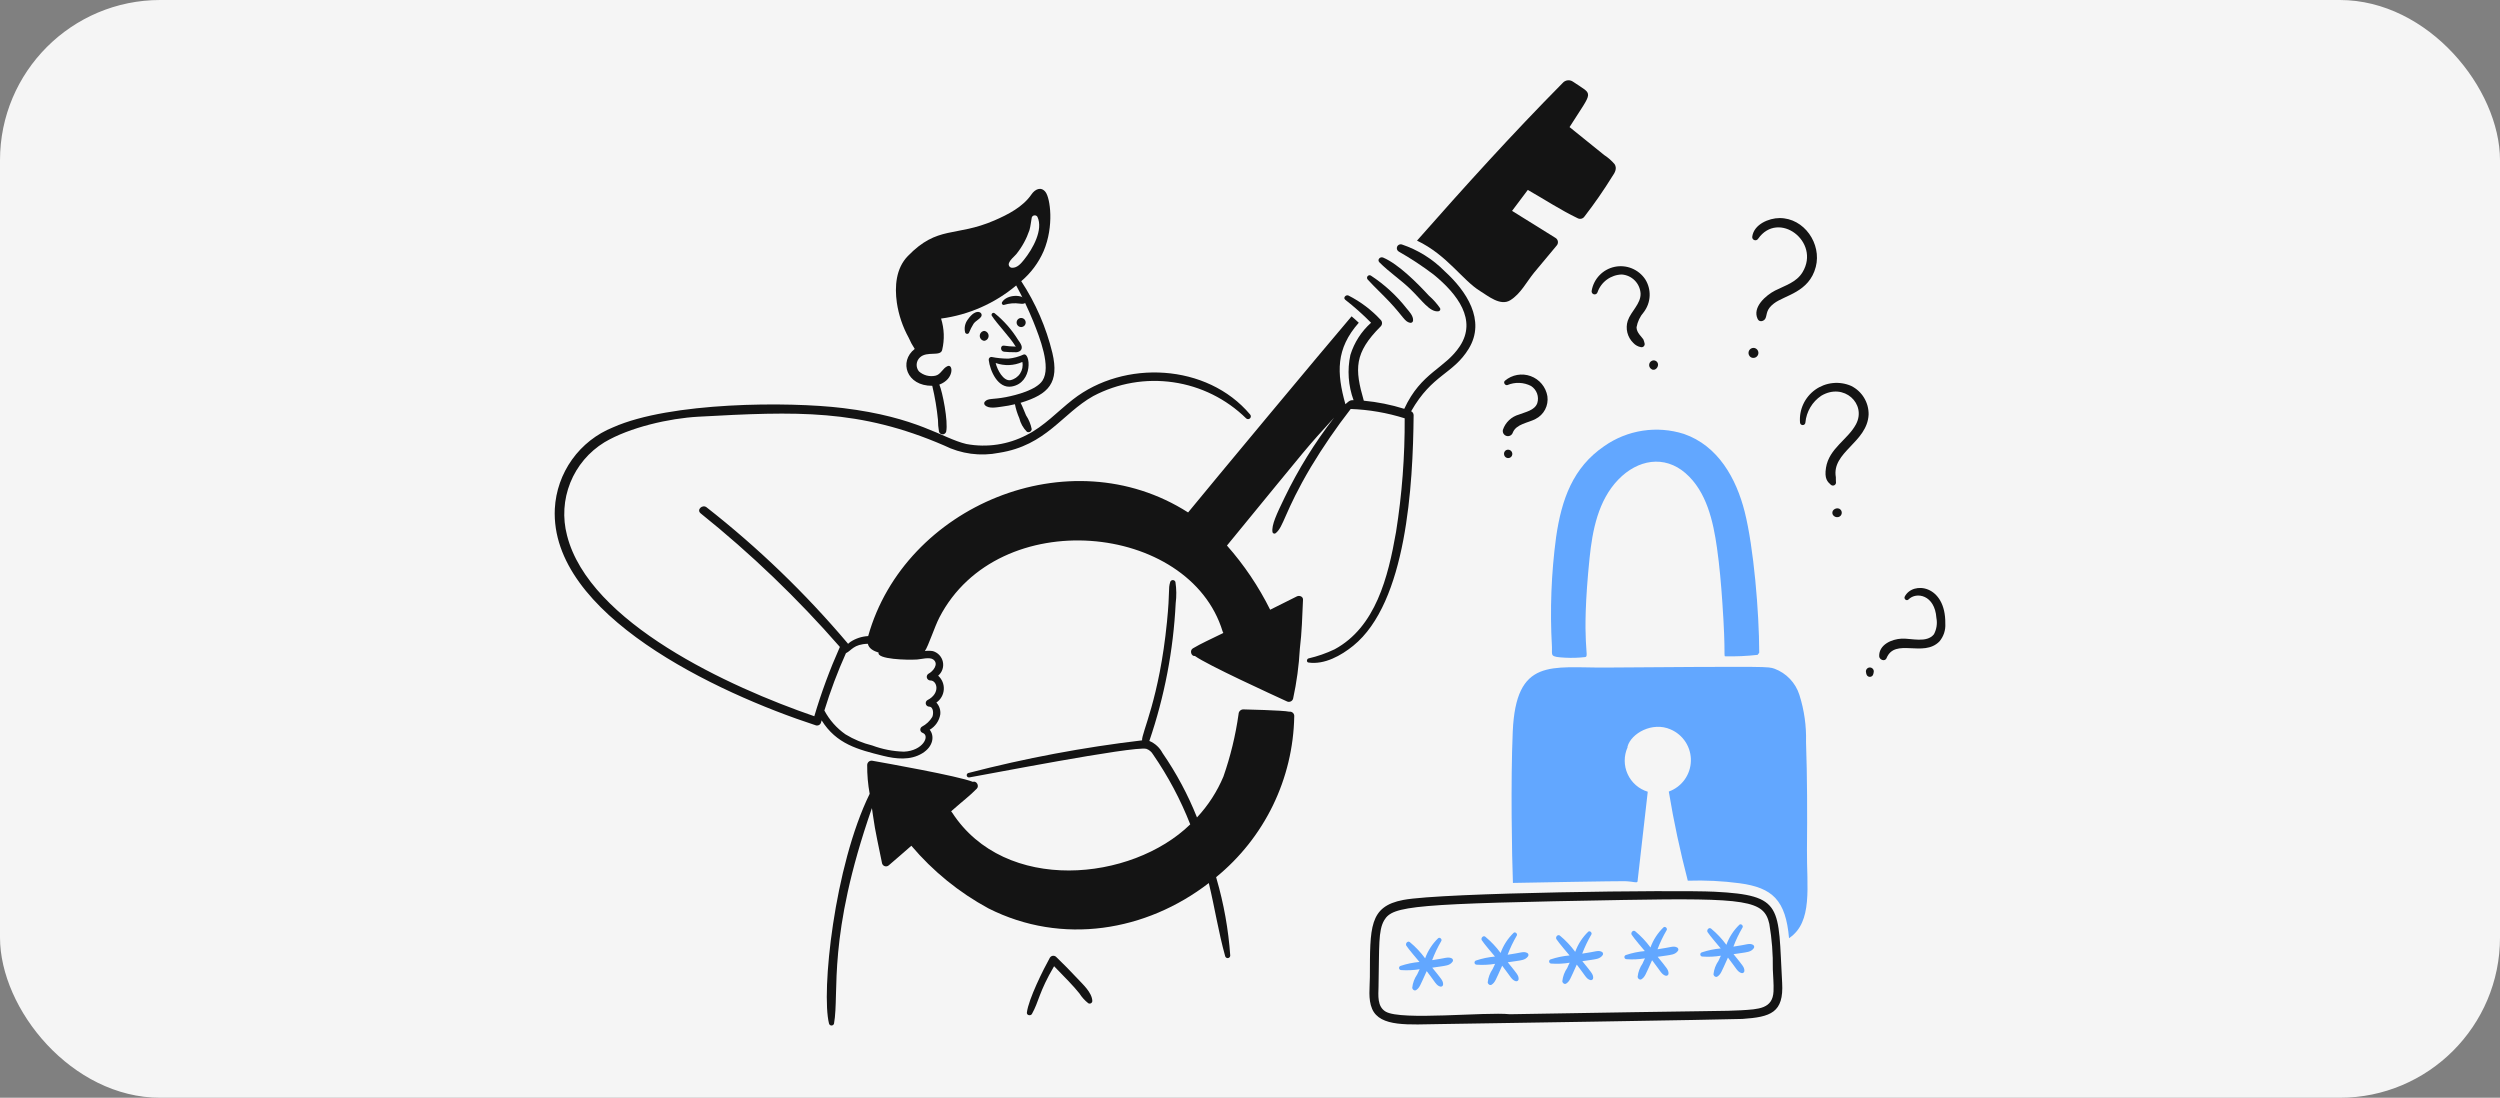 <svg width="312" height="137" viewBox="0 0 312 137" fill="none" xmlns="http://www.w3.org/2000/svg">
<rect x="0" y="0" width="312" height="137" fill="#808080" stroke="none"/>
<g clip-path="url(#clip0_2466_52300)">
<rect width="312" height="137" rx="20" fill="#F5F5F5"/>
<path d="M187.819 47.511C187.562 47.723 187.84 48.15 188.129 48.056C188.599 47.858 189.106 47.765 189.615 47.786C190.125 47.806 190.623 47.938 191.076 48.172C191.421 48.395 191.684 48.724 191.825 49.109C191.965 49.495 191.976 49.916 191.855 50.308C191.531 51.225 190.36 51.418 189.559 51.739C189.097 51.87 188.674 52.111 188.326 52.442C187.978 52.773 187.716 53.184 187.563 53.64C187.525 53.801 187.551 53.972 187.635 54.115C187.72 54.258 187.857 54.363 188.017 54.407C188.178 54.452 188.349 54.432 188.495 54.352C188.641 54.273 188.751 54.14 188.801 53.981C189.233 52.904 190.733 52.773 191.631 52.29C192.145 52.032 192.564 51.619 192.83 51.109C193.097 50.6 193.196 50.02 193.115 49.45C193.02 48.885 192.778 48.355 192.412 47.914C192.046 47.473 191.569 47.137 191.031 46.94C190.493 46.743 189.912 46.692 189.348 46.792C188.784 46.893 188.256 47.141 187.819 47.511Z" fill="#141414"/>
<path d="M188.218 56.121C188.149 56.119 188.081 56.132 188.017 56.157C187.953 56.183 187.895 56.222 187.847 56.271C187.798 56.32 187.76 56.379 187.736 56.443C187.711 56.507 187.7 56.576 187.703 56.645C187.701 56.75 187.732 56.853 187.791 56.94C187.849 57.028 187.933 57.095 188.031 57.134C188.129 57.172 188.236 57.181 188.339 57.157C188.441 57.133 188.534 57.078 188.605 57.001C188.672 56.925 188.716 56.832 188.732 56.732C188.748 56.632 188.734 56.529 188.693 56.437C188.653 56.344 188.586 56.265 188.502 56.209C188.418 56.154 188.319 56.123 188.218 56.121Z" fill="#141414"/>
<path d="M205.084 42.343C204.851 42.004 204.235 41.497 204.241 40.838C204.367 40.138 204.681 39.485 205.148 38.948C205.59 38.366 205.844 37.662 205.876 36.931C205.907 36.201 205.716 35.478 205.326 34.859C204.917 34.247 204.335 33.772 203.653 33.494C202.971 33.217 202.222 33.15 201.502 33.303C200.782 33.456 200.125 33.821 199.615 34.352C199.105 34.882 198.766 35.554 198.642 36.279C198.619 36.374 198.635 36.473 198.684 36.557C198.734 36.641 198.814 36.702 198.908 36.729C199.001 36.755 199.102 36.744 199.187 36.698C199.273 36.652 199.338 36.574 199.368 36.482C199.587 35.848 199.994 35.295 200.534 34.898C201.075 34.501 201.723 34.277 202.394 34.257C203.005 34.3 203.579 34.562 204.011 34.996C204.443 35.43 204.703 36.005 204.744 36.616C204.798 37.908 203.538 38.855 203.142 40.033C202.988 40.513 202.972 41.026 203.095 41.514C203.217 42.003 203.474 42.448 203.836 42.798C204.084 43.07 204.414 43.254 204.776 43.322C204.84 43.338 204.908 43.337 204.973 43.319C205.037 43.301 205.096 43.267 205.143 43.219C205.19 43.172 205.225 43.113 205.242 43.049C205.26 42.984 205.261 42.916 205.245 42.852C205.207 42.677 205.153 42.507 205.084 42.343Z" fill="#141414"/>
<path d="M206.892 45.327C206.852 45.221 206.78 45.131 206.687 45.067C206.594 45.003 206.483 44.97 206.37 44.971C206.243 44.977 206.121 45.025 206.023 45.107C205.925 45.189 205.856 45.3 205.827 45.424C205.798 45.549 205.81 45.679 205.861 45.796C205.912 45.913 206 46.01 206.111 46.072C206.54 46.373 207.066 45.779 206.892 45.327Z" fill="#141414"/>
<path d="M226.609 33.311C227.36 30.43 225.167 27.197 222.082 27.215C220.747 27.222 218.911 27.993 218.686 29.5C218.665 29.591 218.677 29.688 218.72 29.772C218.763 29.856 218.835 29.922 218.922 29.958C219.009 29.994 219.107 29.998 219.197 29.968C219.286 29.939 219.363 29.879 219.412 29.799C221.956 26.179 227.239 30.163 224.964 33.963C224.202 35.236 222.788 35.622 221.538 36.258C220.397 36.839 218.644 38.345 219.359 39.814C219.587 40.282 220.201 40.081 220.352 39.686C220.557 39.152 220.407 38.625 221.388 37.871C222.75 36.827 225.78 36.491 226.609 33.311Z" fill="#141414"/>
<path d="M218.825 43.416C218.714 43.419 218.605 43.451 218.51 43.51C218.415 43.568 218.338 43.651 218.285 43.75C218.233 43.848 218.208 43.959 218.213 44.07C218.217 44.181 218.251 44.29 218.312 44.383C218.363 44.473 218.437 44.547 218.528 44.596C218.618 44.646 218.72 44.67 218.823 44.666C218.989 44.666 219.148 44.6 219.265 44.483C219.383 44.366 219.449 44.207 219.449 44.042C219.449 43.876 219.384 43.717 219.267 43.6C219.15 43.482 218.991 43.416 218.825 43.416Z" fill="#141414"/>
<path d="M231.027 48.162C230.302 47.847 229.507 47.725 228.721 47.809C227.934 47.892 227.183 48.178 226.54 48.638C225.897 49.099 225.384 49.718 225.051 50.435C224.719 51.153 224.578 51.944 224.642 52.732C224.647 52.819 224.684 52.9 224.746 52.959C224.809 53.018 224.892 53.052 224.978 53.052C225.064 53.052 225.147 53.018 225.21 52.959C225.272 52.9 225.31 52.819 225.314 52.732C225.375 52.064 225.584 51.417 225.926 50.839C226.267 50.261 226.733 49.766 227.29 49.391C230.117 47.7 232.986 50.41 231.624 52.957C230.607 54.86 228.278 55.952 227.886 58.359C227.657 59.766 228.084 60.129 228.483 60.495C228.544 60.553 228.622 60.589 228.705 60.599C228.788 60.608 228.872 60.591 228.944 60.549C229.016 60.507 229.073 60.442 229.105 60.365C229.138 60.288 229.145 60.202 229.124 60.121C229.095 59.929 229.135 59.737 229.114 59.555C228.56 56.416 233.036 55.222 233.203 51.739C233.216 50.998 233.018 50.269 232.633 49.636C232.248 49.002 231.691 48.492 231.027 48.162Z" fill="#141414"/>
<path d="M229.529 63.481C229.084 63.303 228.474 63.721 228.738 64.247C228.811 64.363 228.918 64.452 229.045 64.502C229.172 64.552 229.312 64.56 229.444 64.525C229.554 64.495 229.653 64.432 229.726 64.344C229.799 64.255 229.843 64.147 229.852 64.033C229.862 63.919 229.836 63.805 229.778 63.706C229.72 63.607 229.633 63.529 229.529 63.481Z" fill="#141414"/>
<path d="M237.714 74.45C237.563 74.737 237.941 75.062 238.183 74.812C239.146 73.819 241.469 74.225 241.663 77.119C241.798 77.814 241.689 78.534 241.355 79.158C240.457 80.288 238.515 79.645 237.318 79.703C236.08 79.763 234.493 80.45 234.521 81.891C234.529 82.336 235.238 82.626 235.439 82.137C236.5 79.556 240.033 82.099 242.037 80.055C242.564 79.436 242.828 78.635 242.774 77.824C242.841 72.987 238.735 72.493 237.714 74.45Z" fill="#141414"/>
<path d="M232.883 83.922C232.894 84.039 232.928 84.153 232.981 84.258C233.02 84.323 233.075 84.377 233.141 84.414C233.207 84.452 233.281 84.471 233.357 84.471C233.433 84.471 233.507 84.452 233.573 84.414C233.639 84.377 233.694 84.323 233.733 84.258C233.785 84.155 233.818 84.044 233.83 83.929C233.851 83.856 233.855 83.779 233.842 83.705C233.828 83.63 233.797 83.559 233.752 83.499C233.706 83.438 233.648 83.388 233.58 83.354C233.512 83.32 233.437 83.301 233.361 83.301C233.285 83.3 233.21 83.317 233.142 83.35C233.074 83.384 233.014 83.432 232.968 83.493C232.921 83.553 232.889 83.623 232.875 83.697C232.86 83.772 232.863 83.849 232.883 83.922Z" fill="#141414"/>
<path d="M219.551 81.42C219.542 76.403 218.86 68.309 217.737 63.868C216.683 59.703 214.416 55.626 210.145 54.152C208.486 53.626 206.729 53.488 205.009 53.751C203.289 54.013 201.652 54.668 200.226 55.665C196.304 58.335 194.886 62.306 194.204 67.015C193.597 71.547 193.422 76.127 193.681 80.692C193.74 81.827 193.32 81.972 195.335 82.08C196.162 82.124 196.991 82.099 197.813 82.005C198.462 81.931 197.243 80.737 198.378 69.652C198.734 66.181 199.452 62.45 201.966 59.85C204.386 57.349 207.707 56.76 210.348 59.049C212.988 61.338 213.808 65.06 214.277 68.36C214.598 70.624 214.792 72.908 214.949 75.182C215.426 82.052 215.047 81.906 215.366 81.909C216.678 81.936 217.991 81.877 219.295 81.731C219.329 81.731 219.361 81.717 219.385 81.693C219.409 81.669 219.423 81.637 219.423 81.603C219.487 81.559 219.551 81.516 219.551 81.42Z" fill="#62A7FF"/>
<path d="M222.413 122.668C221.879 113.109 222.651 111.73 213.967 111.286C209.332 111.05 180.002 111.387 175.135 112.311C170.844 113.126 170.986 115.73 170.96 121.952C170.955 123.223 170.721 124.698 171.238 125.903C172.229 128.217 175.851 127.852 179.79 127.803C181.402 127.783 216.369 127.236 217.448 127.163C220.99 126.922 222.622 126.383 222.413 122.668ZM221.335 123.725C221.232 125.899 219.489 125.95 217.267 126.084C215.256 126.205 215.036 126.113 188.431 126.576C185.373 126.259 174.884 127.392 172.938 126.255C171.851 125.621 172.019 124.216 172.04 123.14C172.142 118.1 171.992 116.132 172.752 114.844C173.828 113.034 176.296 112.776 202.627 112.314C218.089 112.042 220.152 112.37 220.811 115.303C221.132 117.179 221.279 119.081 221.249 120.984C221.277 121.867 221.378 122.807 221.335 123.725Z" fill="#141414"/>
<path d="M181.187 119.603C180.679 119.371 180.427 119.591 178.731 119.827C179.041 119.007 179.42 118.214 179.863 117.457C180.022 117.243 179.705 116.915 179.489 117.083C178.758 117.787 178.2 118.649 177.856 119.603C177.305 118.85 176.663 118.169 175.944 117.575C175.677 117.373 175.357 117.753 175.506 118.012C175.716 118.372 177.07 119.959 177.151 120.052C176.348 120.122 175.556 120.286 174.791 120.543C174.73 120.561 174.678 120.599 174.643 120.652C174.608 120.705 174.593 120.769 174.601 120.832C174.608 120.895 174.638 120.953 174.685 120.996C174.732 121.039 174.792 121.064 174.856 121.066C175.628 121.121 176.405 121.085 177.17 120.959C177.059 121.167 176.959 121.381 176.87 121.599C176.527 122.094 176.313 122.667 176.247 123.265C176.264 123.49 176.524 123.71 176.749 123.554C177.173 123.257 177.219 123.027 178.052 121.194C179.148 122.603 179.217 122.963 179.739 123.127C179.782 123.139 179.827 123.141 179.87 123.132C179.914 123.124 179.955 123.105 179.99 123.079C180.025 123.052 180.054 123.017 180.073 122.977C180.093 122.937 180.103 122.893 180.102 122.849C180.102 122.375 179.878 122.181 178.746 120.767C179.12 120.724 179.483 120.67 179.856 120.607C180.369 120.518 180.914 120.5 181.245 120.062C181.278 120.031 181.303 119.993 181.318 119.951C181.334 119.908 181.339 119.863 181.333 119.818C181.328 119.773 181.311 119.73 181.286 119.693C181.261 119.656 181.227 119.625 181.187 119.603Z" fill="#62A7FF"/>
<path d="M190.606 118.929C190.109 118.685 189.888 118.912 188.15 119.154C188.461 118.333 188.839 117.541 189.282 116.783C189.441 116.569 189.124 116.241 188.908 116.41C188.178 117.113 187.619 117.975 187.275 118.929C186.724 118.177 186.082 117.495 185.363 116.901C185.096 116.699 184.776 117.079 184.926 117.339C185.135 117.695 186.489 119.285 186.57 119.378C185.767 119.448 184.975 119.613 184.21 119.869C184.149 119.887 184.097 119.925 184.062 119.978C184.027 120.031 184.012 120.095 184.019 120.158C184.027 120.221 184.057 120.279 184.104 120.322C184.15 120.365 184.211 120.39 184.274 120.392C185.047 120.448 185.824 120.412 186.588 120.286C186.478 120.494 186.378 120.708 186.289 120.926C185.946 121.421 185.731 121.993 185.666 122.592C185.683 122.816 185.943 123.037 186.168 122.88C186.592 122.583 186.638 122.353 187.471 120.521C188.568 121.929 188.636 122.289 189.162 122.453C189.205 122.465 189.25 122.467 189.294 122.459C189.337 122.451 189.378 122.432 189.414 122.405C189.449 122.378 189.477 122.343 189.497 122.303C189.516 122.263 189.526 122.219 189.525 122.175C189.525 121.702 189.301 121.508 188.17 120.093C188.543 120.051 188.906 119.996 189.28 119.933C189.792 119.844 190.337 119.826 190.668 119.388C190.7 119.357 190.724 119.318 190.738 119.276C190.753 119.233 190.757 119.188 190.751 119.143C190.745 119.099 190.729 119.056 190.704 119.019C190.678 118.982 190.645 118.951 190.606 118.929Z" fill="#62A7FF"/>
<path d="M199.916 118.791C199.42 118.546 199.199 118.774 197.461 119.015C197.771 118.195 198.15 117.402 198.592 116.645C198.751 116.43 198.434 116.103 198.219 116.271C197.488 116.974 196.929 117.836 196.585 118.791C196.034 118.038 195.392 117.357 194.674 116.762C194.407 116.56 194.087 116.94 194.236 117.2C194.445 117.556 195.8 119.147 195.88 119.239C195.077 119.309 194.285 119.474 193.521 119.73C193.46 119.748 193.407 119.787 193.372 119.84C193.337 119.893 193.322 119.956 193.33 120.019C193.337 120.082 193.367 120.141 193.414 120.184C193.461 120.226 193.521 120.251 193.585 120.254C194.358 120.309 195.134 120.273 195.899 120.147C195.788 120.355 195.688 120.569 195.6 120.788C195.255 121.282 195.041 121.854 194.977 122.453C194.993 122.677 195.253 122.898 195.478 122.741C195.901 122.444 195.948 122.214 196.781 120.382C197.877 121.791 197.946 122.15 198.467 122.314C198.51 122.326 198.555 122.328 198.599 122.32C198.642 122.312 198.683 122.293 198.719 122.267C198.754 122.24 198.782 122.205 198.802 122.165C198.821 122.125 198.831 122.081 198.83 122.036C198.83 121.563 198.606 121.369 197.475 119.955C197.849 119.912 198.211 119.858 198.585 119.794C199.097 119.705 199.642 119.688 199.973 119.25C200.006 119.219 200.031 119.181 200.047 119.138C200.062 119.096 200.067 119.05 200.062 119.006C200.056 118.961 200.04 118.918 200.015 118.881C199.99 118.843 199.956 118.812 199.916 118.791Z" fill="#62A7FF"/>
<path d="M209.311 118.246C208.815 118.001 208.594 118.229 206.856 118.47C207.166 117.65 207.545 116.857 207.988 116.1C208.146 115.885 207.829 115.558 207.614 115.726C206.883 116.43 206.324 117.292 205.98 118.246C205.429 117.493 204.787 116.812 204.069 116.217C203.802 116.015 203.482 116.395 203.631 116.655C203.84 117.011 205.195 118.603 205.275 118.694C204.472 118.764 203.68 118.929 202.915 119.185C202.855 119.203 202.802 119.242 202.767 119.295C202.732 119.348 202.717 119.411 202.725 119.474C202.732 119.537 202.762 119.596 202.809 119.639C202.856 119.682 202.916 119.706 202.98 119.709C203.752 119.764 204.529 119.728 205.294 119.602C205.183 119.81 205.083 120.024 204.995 120.243C204.652 120.737 204.44 121.31 204.376 121.908C204.393 122.133 204.652 122.353 204.878 122.196C205.301 121.899 205.347 121.669 206.18 119.837C207.276 121.247 207.346 121.605 207.871 121.769C207.914 121.781 207.959 121.783 208.002 121.775C208.046 121.766 208.087 121.748 208.122 121.721C208.157 121.694 208.185 121.659 208.205 121.62C208.224 121.58 208.234 121.536 208.233 121.491C208.233 121.018 208.009 120.824 206.878 119.41C207.252 119.367 207.615 119.313 207.988 119.25C208.5 119.161 209.045 119.143 209.376 118.705C209.408 118.673 209.432 118.634 209.446 118.592C209.46 118.549 209.464 118.504 209.458 118.459C209.452 118.415 209.435 118.372 209.41 118.335C209.384 118.298 209.35 118.267 209.311 118.246Z" fill="#62A7FF"/>
<path d="M218.782 117.915C218.295 117.665 218.07 117.897 216.327 118.14C216.638 117.319 217.016 116.527 217.459 115.769C217.617 115.555 217.301 115.228 217.085 115.396C216.355 116.099 215.796 116.961 215.451 117.915C214.9 117.163 214.259 116.481 213.54 115.887C213.273 115.685 212.953 116.065 213.102 116.325C213.312 116.681 214.666 118.272 214.747 118.364C213.944 118.434 213.151 118.599 212.387 118.855C212.326 118.873 212.273 118.911 212.238 118.964C212.203 119.017 212.188 119.081 212.196 119.144C212.204 119.207 212.234 119.265 212.28 119.308C212.327 119.351 212.388 119.376 212.451 119.378C213.224 119.434 214 119.398 214.765 119.272C214.655 119.48 214.555 119.694 214.466 119.912C214.122 120.406 213.908 120.979 213.843 121.578C213.86 121.803 214.119 122.023 214.345 121.866C214.768 121.569 214.814 121.339 215.647 119.507C216.743 120.916 216.813 121.276 217.338 121.439C217.381 121.451 217.426 121.453 217.469 121.445C217.513 121.436 217.554 121.418 217.589 121.391C217.625 121.364 217.653 121.329 217.672 121.289C217.692 121.249 217.702 121.205 217.701 121.161C217.701 120.688 217.477 120.494 216.345 119.079C216.718 119.037 217.082 118.982 217.455 118.919C217.967 118.83 218.512 118.812 218.843 118.374C218.874 118.342 218.897 118.304 218.91 118.261C218.924 118.219 218.928 118.174 218.923 118.13C218.917 118.086 218.901 118.044 218.877 118.007C218.853 117.97 218.82 117.938 218.782 117.915Z" fill="#62A7FF"/>
<path d="M160.895 88.819C160.172 88.641 155.245 88.534 155.151 88.531C154.999 88.536 154.855 88.598 154.748 88.705C154.641 88.812 154.579 88.956 154.574 89.108C154.202 91.765 153.569 94.38 152.684 96.913C151.894 98.796 150.777 100.523 149.385 102.016C148.257 99.184 146.814 96.487 145.082 93.977C144.727 93.298 144.145 92.765 143.438 92.471C145.332 86.923 146.439 81.136 146.726 75.281C146.838 74.401 146.827 73.51 146.694 72.633C146.673 72.563 146.629 72.502 146.571 72.459C146.512 72.416 146.441 72.393 146.368 72.393C146.296 72.393 146.225 72.416 146.166 72.459C146.107 72.502 146.064 72.563 146.043 72.633C145.764 73.553 146.037 73.6 145.637 77.63C144.684 87.224 142.451 91.498 142.53 92.396C135.214 93.26 127.965 94.623 120.834 96.475C120.766 96.499 120.71 96.547 120.677 96.611C120.643 96.674 120.635 96.748 120.654 96.818C120.673 96.887 120.718 96.946 120.779 96.984C120.84 97.022 120.913 97.034 120.984 97.02C122.505 96.774 141.484 93.067 143.064 93.454C143.416 93.578 143.711 93.824 143.897 94.148C145.776 96.871 147.335 99.801 148.542 102.881C141.22 110.01 125.429 111.592 118.826 101.408C118.686 101.19 118.576 101.374 119.136 100.874C120.052 100.057 121.049 99.305 121.902 98.428C122.258 98.066 121.849 97.403 121.411 97.574C119.587 96.841 110.464 95.227 108.907 94.947C108.827 94.927 108.743 94.925 108.662 94.942C108.581 94.958 108.505 94.993 108.439 95.043C108.374 95.094 108.32 95.158 108.283 95.232C108.246 95.306 108.226 95.388 108.225 95.47C108.215 96.677 108.319 97.882 108.535 99.069C104.1 108.113 102.475 123.818 103.462 127.748C103.48 127.816 103.521 127.876 103.577 127.919C103.633 127.962 103.702 127.985 103.773 127.985C103.844 127.985 103.913 127.962 103.969 127.919C104.025 127.876 104.066 127.816 104.085 127.748C104.786 123.796 103.183 117.012 108.815 100.852C108.867 101.173 108.911 101.481 108.953 101.802C109.22 103.81 109.7 105.772 110.085 107.76C110.11 107.844 110.157 107.92 110.22 107.98C110.283 108.041 110.36 108.085 110.445 108.107C110.529 108.129 110.618 108.13 110.703 108.108C110.787 108.087 110.865 108.044 110.929 107.984C111.874 107.183 112.807 106.361 113.737 105.55C116.43 108.73 119.692 111.381 123.357 113.366C132.571 118.021 143.067 116.214 150.858 110.205C151.595 113.237 152.063 116.334 152.905 119.345C152.927 119.418 152.975 119.481 153.04 119.522C153.104 119.563 153.182 119.58 153.258 119.569C153.334 119.558 153.403 119.521 153.454 119.463C153.505 119.406 153.533 119.332 153.535 119.256C153.308 116.01 152.735 112.797 151.827 109.672C151.805 109.608 151.795 109.533 151.773 109.469C154.757 107.036 157.175 103.981 158.859 100.518C160.542 97.055 161.451 93.267 161.522 89.418C161.531 89.334 161.52 89.25 161.492 89.171C161.463 89.093 161.416 89.022 161.356 88.964C161.295 88.906 161.222 88.863 161.142 88.838C161.062 88.813 160.978 88.806 160.895 88.819Z" fill="#141414"/>
<path d="M131.807 119.421C131.753 119.369 131.688 119.329 131.616 119.305C131.545 119.281 131.469 119.274 131.394 119.283C131.32 119.292 131.248 119.318 131.184 119.359C131.121 119.399 131.067 119.453 131.027 119.517C130.244 120.916 128.348 124.696 128.155 126.37C128.115 126.726 128.631 126.815 128.785 126.541C129.675 124.958 129.64 123.834 131.551 120.583C132.902 121.976 133.972 123.046 134.711 123.979C135.007 124.449 135.383 124.864 135.821 125.206C135.872 125.235 135.929 125.25 135.988 125.249C136.046 125.249 136.104 125.234 136.154 125.205C136.205 125.176 136.247 125.134 136.277 125.084C136.306 125.033 136.322 124.976 136.323 124.918C136.274 123.85 135.137 122.848 134.454 122.11C133.609 121.196 132.711 120.298 131.807 119.421Z" fill="#141414"/>
<path d="M176.042 36.107C177.471 37.492 178.432 38.97 179.501 38.851C179.545 38.848 179.588 38.835 179.626 38.812C179.663 38.789 179.695 38.757 179.717 38.719C179.739 38.681 179.751 38.638 179.753 38.594C179.754 38.55 179.745 38.506 179.726 38.466C179.326 37.888 178.856 37.361 178.327 36.897C176.895 35.345 174.537 32.962 172.615 32.145C172.241 31.987 171.826 32.413 172.155 32.744C173.355 33.956 174.811 34.913 176.042 36.107Z" fill="#141414"/>
<path d="M173.416 37.678C175.169 39.547 175.285 40.14 175.967 40.283C176.012 40.294 176.059 40.296 176.104 40.287C176.149 40.278 176.192 40.259 176.229 40.232C176.266 40.204 176.296 40.168 176.318 40.127C176.339 40.086 176.35 40.04 176.352 39.994C176.388 39.428 175.907 38.926 175.561 38.51C174.302 36.9 172.787 35.508 171.077 34.389C171.011 34.352 170.933 34.341 170.858 34.356C170.783 34.372 170.717 34.414 170.67 34.475C170.624 34.535 170.601 34.61 170.605 34.687C170.609 34.763 170.64 34.835 170.693 34.89C171.563 35.847 172.521 36.724 173.416 37.678Z" fill="#141414"/>
<path d="M122.827 42.535C122.979 42.517 123.119 42.445 123.221 42.331C123.323 42.217 123.379 42.069 123.379 41.916C123.379 41.763 123.323 41.615 123.221 41.501C123.119 41.387 122.979 41.314 122.827 41.297C122.675 41.314 122.535 41.387 122.433 41.501C122.331 41.615 122.275 41.763 122.275 41.916C122.275 42.069 122.331 42.217 122.433 42.331C122.535 42.445 122.675 42.517 122.827 42.535Z" fill="#141414"/>
<path d="M124.109 39.076C124.062 39.05 124.009 39.04 123.956 39.047C123.904 39.054 123.855 39.078 123.817 39.116C123.78 39.154 123.755 39.203 123.748 39.255C123.741 39.308 123.751 39.361 123.778 39.407C124.401 40.386 126.119 42.166 126.692 43.155C126.781 43.304 126.863 43.236 126.628 43.251C126.181 43.242 125.735 43.203 125.293 43.134C124.813 43.069 124.813 43.837 125.293 43.892C125.736 43.942 126.182 43.963 126.628 43.956C126.868 43.988 127.111 43.931 127.312 43.796C127.795 43.381 127.32 42.794 127.055 42.418C126.272 41.143 125.276 40.013 124.109 39.076Z" fill="#141414"/>
<path d="M123.393 44.926C123.559 46.293 124.536 48.535 126.265 48.236C128.966 47.772 128.608 43.891 127.718 44.255C127.127 44.525 126.495 44.694 125.849 44.757C125.153 44.758 124.459 44.691 123.778 44.554C123.726 44.545 123.673 44.548 123.623 44.564C123.574 44.579 123.528 44.606 123.491 44.642C123.453 44.679 123.425 44.724 123.408 44.773C123.391 44.822 123.386 44.875 123.393 44.926ZM127.589 45.172C127.689 45.672 127.588 46.19 127.308 46.616C127.028 47.042 126.592 47.34 126.094 47.447C125.217 47.58 124.465 46.172 124.258 45.3C125.343 45.692 126.538 45.646 127.589 45.172Z" fill="#141414"/>
<path d="M127.44 39.684C127.29 39.684 127.146 39.743 127.04 39.849C126.933 39.956 126.874 40.099 126.874 40.25C126.874 40.4 126.933 40.544 127.04 40.65C127.146 40.756 127.29 40.816 127.44 40.816C127.59 40.816 127.734 40.756 127.84 40.65C127.946 40.544 128.006 40.4 128.006 40.25C128.006 40.099 127.946 39.956 127.84 39.849C127.734 39.743 127.59 39.684 127.44 39.684Z" fill="#141414"/>
<path d="M180.313 33.865C178.809 32.336 176.966 31.184 174.932 30.502C174.819 30.473 174.698 30.485 174.593 30.537C174.488 30.589 174.406 30.677 174.36 30.785C174.315 30.893 174.31 31.014 174.346 31.125C174.383 31.237 174.458 31.331 174.558 31.392C176.084 32.259 177.55 33.227 178.946 34.29C181.941 36.742 184.323 39.945 182.202 43.184C180.339 46.032 177.37 46.437 175.252 51.021C173.608 50.508 171.916 50.168 170.202 50.006C169.055 46.032 168.984 44.059 172.315 40.728C172.419 40.62 172.477 40.477 172.477 40.328C172.477 40.178 172.419 40.035 172.315 39.927C171.166 38.681 169.803 37.651 168.291 36.884C167.98 36.736 167.574 37.151 167.885 37.407C169.02 38.295 170.097 39.254 171.11 40.279C169.901 41.359 169.009 42.747 168.529 44.294C168.123 46.176 168.26 48.135 168.924 49.942C168.625 49.942 168.501 49.892 167.905 50.443C166.814 46.541 166.697 43.533 169.575 40.279C169.287 40.002 168.977 39.735 168.678 39.478C164.888 43.92 151.307 60.246 148.275 63.953C133.439 54.473 112.879 63.192 108.349 79.382C107.553 79.424 106.782 79.678 106.117 80.118C105.727 80.412 105.89 80.385 105.786 80.279C100.513 74.037 94.614 68.352 88.182 63.313C87.658 62.908 86.901 63.621 87.434 64.06C93.709 69.096 99.526 74.677 104.817 80.738C103.565 83.548 102.498 86.437 101.625 89.386C91.058 85.757 73.527 77.727 70.767 66.826C70.191 64.643 70.333 62.334 71.173 60.239C72.013 58.144 73.507 56.376 75.432 55.198C78.591 53.32 83.558 52.202 87.144 52.005C99.435 51.332 107.249 51.026 117.82 55.593C119.943 56.653 122.358 56.976 124.685 56.511C130.585 55.586 132.534 51.629 136.433 49.432C139.497 47.812 142.997 47.209 146.426 47.708C149.856 48.206 153.038 49.782 155.513 52.208C155.578 52.273 155.667 52.31 155.759 52.31C155.851 52.31 155.939 52.273 156.004 52.208C156.07 52.143 156.106 52.055 156.106 51.962C156.106 51.87 156.07 51.782 156.004 51.717C150.634 45.353 140.292 44.864 133.892 49.859C131.98 51.352 130.316 53.191 128.116 54.291C125.807 55.496 123.16 55.891 120.599 55.411C117.581 54.699 114.564 52.069 105.202 50.927C98.376 50.094 83.635 50.161 76.512 53.33C74.457 54.155 72.68 55.55 71.392 57.351C70.104 59.152 69.357 61.284 69.241 63.495C68.616 76.654 89.333 86.444 101.836 90.529C101.968 90.563 102.108 90.544 102.225 90.476C102.343 90.408 102.429 90.297 102.466 90.166C102.489 90.077 102.519 89.988 102.54 89.899C104.379 92.851 107.064 93.548 110.228 94.33C111.83 94.726 113.61 94.916 115.087 94.02C116.511 93.157 116.636 91.816 116.026 91.073C116.376 90.87 116.676 90.59 116.905 90.256C117.134 89.922 117.286 89.541 117.35 89.14C117.375 88.876 117.345 88.609 117.26 88.357C117.175 88.105 117.039 87.874 116.859 87.678C117.126 87.496 117.348 87.255 117.509 86.974C117.67 86.693 117.764 86.379 117.786 86.056C117.808 85.734 117.756 85.41 117.634 85.11C117.512 84.81 117.324 84.542 117.083 84.326C117.328 84.118 117.512 83.847 117.615 83.543C117.719 83.24 117.738 82.913 117.671 82.599C117.605 82.285 117.454 81.995 117.236 81.759C117.018 81.524 116.74 81.352 116.432 81.261C116.1 81.205 115.761 81.201 115.428 81.25C115.883 80.578 116.631 78.23 117.233 77.067C124.576 62.853 148.446 65.199 152.584 78.807C152.667 79.079 152.846 78.9 152.157 79.245C151.069 79.789 149.916 80.292 148.864 80.921C148.438 81.178 148.661 81.935 149.131 81.871C150.705 83.007 158.832 86.713 160.577 87.52C160.649 87.561 160.73 87.585 160.812 87.591C160.895 87.596 160.978 87.583 161.055 87.552C161.132 87.522 161.201 87.474 161.257 87.413C161.313 87.352 161.354 87.279 161.378 87.199C161.825 85.147 162.107 83.062 162.221 80.964C162.469 78.936 162.529 76.875 162.616 74.835C162.633 74.451 162.171 74.269 161.848 74.43L158.517 76.095C157.079 73.199 155.266 70.506 153.124 68.085C164.312 54.439 162.647 56.373 166.495 52.124C164.096 55.222 162.026 58.563 160.321 62.092C159.334 64.139 158.663 65.532 158.808 66.416C158.818 66.452 158.837 66.486 158.862 66.514C158.887 66.542 158.919 66.564 158.953 66.578C158.988 66.593 159.026 66.599 159.064 66.597C159.101 66.595 159.138 66.584 159.171 66.566C160.215 65.784 160.26 63.917 163.602 58.28C165.113 55.771 166.771 53.354 168.567 51.041C170.855 51.124 173.121 51.515 175.304 52.205C175.331 56.953 174.971 61.695 174.226 66.384C173.237 72.059 171.676 78.263 166.56 81.033C165.517 81.53 164.423 81.912 163.298 82.172C163.074 82.237 163.02 82.644 163.298 82.684C165.303 82.977 167.378 81.81 168.882 80.592C175.557 75.192 176.342 60.487 176.42 51.816C176.42 51.714 176.391 51.613 176.336 51.527C176.281 51.44 176.203 51.37 176.11 51.326C178.757 46.678 181.327 46.739 183.296 43.521C185.471 39.956 182.967 36.283 180.313 33.865ZM116.474 82.307C117.213 82.861 116.432 83.802 115.876 84.08C115.792 84.131 115.727 84.208 115.691 84.299C115.654 84.39 115.648 84.49 115.674 84.585C115.699 84.68 115.754 84.764 115.831 84.825C115.908 84.886 116.002 84.92 116.1 84.923C116.949 84.897 117.417 86.525 115.737 87.379C115.656 87.429 115.594 87.504 115.559 87.592C115.525 87.68 115.519 87.777 115.545 87.869C115.57 87.96 115.624 88.041 115.7 88.099C115.775 88.157 115.867 88.189 115.962 88.19C116.528 88.216 116.515 89.129 116.346 89.482C116.035 89.996 115.588 90.413 115.055 90.689C114.984 90.733 114.928 90.796 114.893 90.872C114.857 90.947 114.845 91.031 114.856 91.113C114.867 91.195 114.902 91.273 114.956 91.335C115.011 91.398 115.082 91.444 115.161 91.468C116.095 91.824 115.183 93.704 112.812 93.807C111.462 93.77 110.127 93.51 108.861 93.038C107.683 92.749 106.555 92.281 105.519 91.649C104.417 90.879 103.513 89.858 102.882 88.671C103.63 86.233 104.529 83.843 105.573 81.517C106.285 81.182 106.502 80.399 108.307 80.343C108.435 80.941 109.032 81.251 109.651 81.442C109.401 82.277 113.179 82.388 114.446 82.307C114.948 82.275 116.016 81.964 116.474 82.307Z" fill="#141414"/>
<path d="M201.507 20.494C201.132 20.051 200.693 19.666 200.205 19.351C199.671 18.914 195.965 15.924 195.88 15.86C198.858 11.143 198.913 11.971 196.318 10.201C196.121 10.058 195.877 9.995 195.635 10.025C195.394 10.055 195.172 10.175 195.016 10.361C188.635 16.816 182.854 23.217 176.843 30.03C180.581 31.811 182.522 34.974 184.712 36.319C185.713 36.933 187.24 38.227 188.47 37.476C189.782 36.675 190.522 35.162 191.471 34.005C192.39 32.886 193.331 31.776 194.258 30.663C194.322 30.595 194.371 30.514 194.4 30.424C194.43 30.335 194.438 30.24 194.426 30.147C194.414 30.053 194.381 29.964 194.329 29.885C194.278 29.807 194.21 29.74 194.129 29.692C192.324 28.573 190.51 27.45 188.705 26.317C189.328 25.527 190.05 24.492 190.67 23.702C192.741 24.877 194.751 26.205 196.895 27.236C197.039 27.313 197.207 27.332 197.366 27.291C197.524 27.249 197.661 27.149 197.749 27.012C198.993 25.404 200.151 23.732 201.22 22.004C201.54 21.554 201.835 21.02 201.507 20.494Z" fill="#141414"/>
<path d="M225.392 92.578C225.446 90.599 225.168 88.625 224.57 86.738C224.334 85.988 223.93 85.301 223.387 84.731C222.845 84.161 222.18 83.723 221.442 83.45C220.574 83.194 221.431 83.155 200.397 83.311C193.61 83.361 189.192 82.026 188.79 91.321C188.523 97.47 188.683 106.795 188.812 110.189C190.948 110.146 202.105 109.949 202.767 109.971C203.943 110.01 204.369 110.272 204.369 109.96C204.625 107.793 205.564 99.458 205.639 98.808C205.088 98.64 204.579 98.357 204.146 97.977C203.713 97.597 203.366 97.13 203.128 96.606C202.889 96.082 202.765 95.513 202.764 94.937C202.762 94.361 202.884 93.792 203.119 93.266C203.108 93.232 203.108 93.194 203.119 93.159C203.572 91.527 206.214 90.02 208.5 91.035C209.269 91.365 209.921 91.919 210.371 92.624C210.821 93.329 211.048 94.154 211.022 94.99C210.997 95.827 210.721 96.636 210.229 97.313C209.738 97.99 209.054 98.503 208.266 98.786C208.906 102.641 209.654 106.11 210.636 109.911C212.802 109.839 214.969 109.946 217.117 110.231C221.217 110.788 222.859 112.348 223.272 117.084C226.284 115.076 225.466 110.62 225.509 106.055C225.552 101.558 225.545 97.063 225.392 92.578Z" fill="#62A7FF"/>
<path d="M131.337 44.042C130.564 40.858 129.25 37.83 127.451 35.092C128.66 34.071 129.617 32.785 130.248 31.334C131.566 28.211 131.071 24.736 130.483 23.967C129.924 23.235 129.159 23.625 128.731 24.255C127.663 25.825 125.794 26.777 124.098 27.512C119.235 29.613 117.038 28.093 113.292 31.962C111.807 33.498 111.641 35.742 111.926 37.771C112.153 39.303 112.651 40.781 113.399 42.137C113.61 42.629 113.863 43.1 114.158 43.547C112.152 45.106 113.123 48.18 116.346 48.148C116.679 49.547 116.917 50.967 117.058 52.398C117.057 52.892 117.1 53.385 117.186 53.872C117.214 53.969 117.274 54.054 117.354 54.115C117.435 54.175 117.534 54.208 117.635 54.208C117.736 54.208 117.834 54.175 117.915 54.115C117.996 54.054 118.055 53.969 118.083 53.872C118.357 52.591 117.617 48.873 117.229 47.998C119.098 47.305 118.957 45.408 118.276 45.684C117.635 45.94 117.433 46.744 116.727 46.891C116.367 46.967 115.994 46.957 115.638 46.863C115.283 46.768 114.954 46.591 114.68 46.346C114.476 46.094 114.376 45.774 114.4 45.451C114.424 45.128 114.57 44.826 114.808 44.606C115.698 43.766 117.383 44.551 117.584 43.666C117.892 42.375 117.844 41.024 117.445 39.758C120.899 39.298 124.151 37.865 126.82 35.626C127.609 37.075 128.318 38.565 128.944 40.091C129.762 42.142 131.213 45.807 130.101 47.501C129.338 48.658 126.89 49.299 125.531 49.562C123.866 49.883 123.323 49.668 122.915 50.117C122.858 50.176 122.827 50.254 122.827 50.336C122.827 50.417 122.858 50.496 122.915 50.555C123.398 51.065 124.428 50.822 125.051 50.747C125.594 50.678 126.132 50.578 126.663 50.448C126.779 51.047 126.962 51.63 127.208 52.188C127.363 52.83 127.692 53.418 128.158 53.886C128.219 53.92 128.287 53.937 128.356 53.937C128.425 53.937 128.493 53.919 128.553 53.884C128.613 53.85 128.664 53.8 128.699 53.741C128.734 53.681 128.754 53.614 128.755 53.544C128.635 52.934 128.395 52.354 128.051 51.836C127.816 51.313 127.635 50.767 127.368 50.266C127.389 50.266 127.4 50.256 127.421 50.256C130.887 49.201 132.208 47.762 131.337 44.042ZM126.308 33.418C126.243 33.417 126.18 33.401 126.122 33.372C126.064 33.343 126.014 33.301 125.975 33.25C125.935 33.198 125.909 33.139 125.896 33.075C125.883 33.012 125.885 32.946 125.902 32.884C126.064 32.39 126.502 32.106 126.831 31.72C127.552 30.825 128.109 29.809 128.476 28.72C128.632 28.195 128.654 27.674 128.763 27.15C128.785 27.079 128.827 27.015 128.884 26.967C128.941 26.919 129.011 26.888 129.085 26.878C129.159 26.868 129.235 26.879 129.302 26.91C129.37 26.942 129.428 26.991 129.468 27.054C130.232 28.656 128.895 31.059 127.792 32.425C127.424 32.879 126.959 33.442 126.308 33.418Z" fill="#141414"/>
<path d="M120.927 41.542C121.083 41.144 121.276 40.762 121.504 40.4C121.761 40.038 122.207 39.876 122.443 39.524C122.766 39.045 121.855 38.304 120.767 39.898C120.6 40.122 120.485 40.379 120.429 40.653C120.374 40.926 120.38 41.208 120.446 41.479C120.461 41.528 120.49 41.571 120.529 41.604C120.568 41.636 120.616 41.657 120.666 41.664C120.717 41.671 120.768 41.663 120.814 41.641C120.861 41.62 120.9 41.585 120.927 41.542Z" fill="#141414"/>
<path d="M125.305 38.052C125.939 37.853 126.61 37.798 127.269 37.892C127.589 37.955 128.178 37.934 127.995 37.447C127.728 36.735 125.672 36.684 125.048 37.724C125.028 37.764 125.02 37.807 125.024 37.851C125.028 37.895 125.044 37.936 125.071 37.971C125.098 38.005 125.135 38.031 125.176 38.045C125.218 38.06 125.262 38.062 125.305 38.052Z" fill="#141414"/>
</g>
<defs>
<clipPath id="clip0_2466_52300">
<rect width="312" height="137" rx="20" fill="white"/>
</clipPath>
</defs>
</svg>
